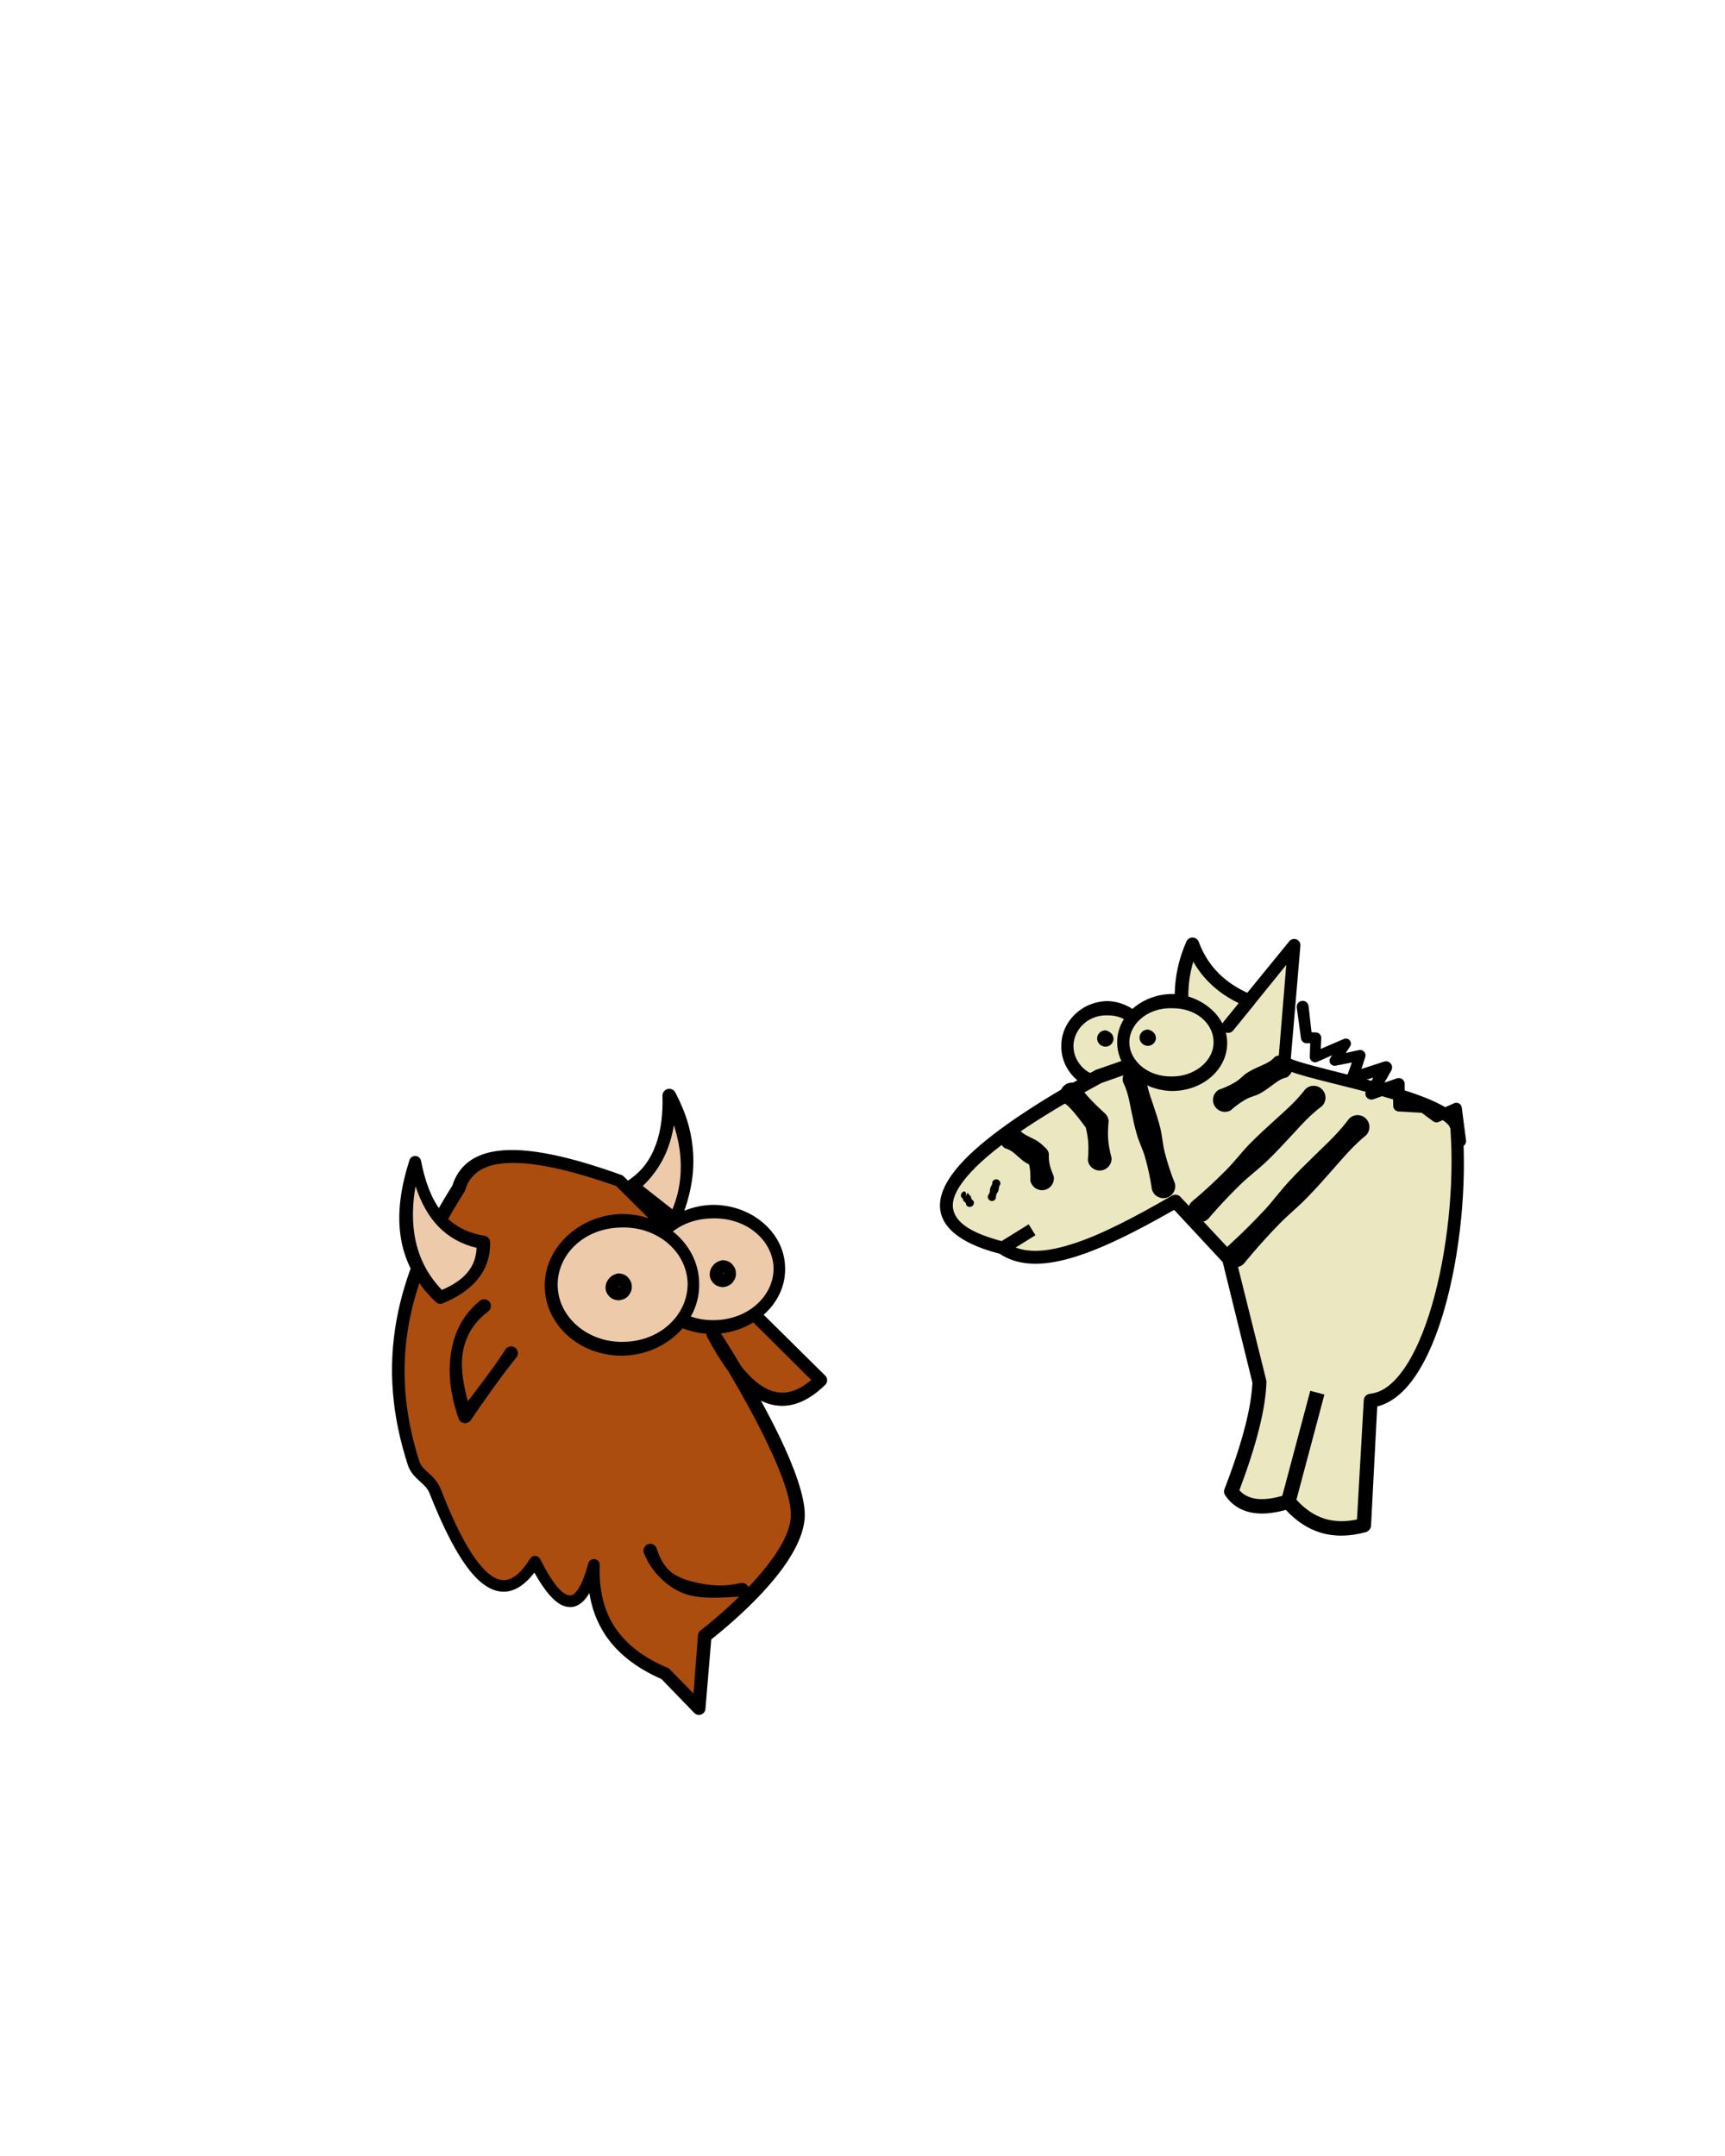 <svg width="2160" height="2700" viewBox="0 0 2160 2700" fill="none" xmlns="http://www.w3.org/2000/svg">
<path d="M1385.88 1357.82C1413.43 1358.14 1436.01 1337.09 1436.32 1310.8C1436.63 1284.51 1414.54 1262.94 1386.99 1262.62C1359.44 1262.3 1336.85 1283.35 1336.55 1309.64C1336.24 1335.93 1358.33 1357.5 1385.88 1357.82Z" fill="#EBE7C0"/>
<path fill-rule="evenodd" clip-rule="evenodd" d="M1387.09 1253.66C1402.9 1254.26 1416.9 1260.83 1427.23 1270.78C1437.98 1281.14 1444.83 1295.21 1444.84 1310.9C1444.87 1326.74 1438.05 1341.12 1426.98 1351.36C1416.34 1361.2 1401.74 1367.04 1385.77 1366.92C1369.93 1366.33 1355.77 1359.88 1345.56 1349.73C1335.04 1339.31 1328.56 1325.11 1328.97 1309.55C1328.93 1293.99 1335.74 1279.95 1346.51 1269.77C1356.95 1259.93 1371.27 1253.82 1387.09 1253.66ZM1386.88 1271.54C1375.59 1271.2 1365.14 1274.97 1357.44 1281.77C1349.51 1288.71 1344.4 1298.61 1344.12 1309.73C1344.15 1320.85 1349.03 1330.8 1356.8 1337.99C1364.34 1344.9 1374.71 1348.91 1385.98 1348.7C1397.13 1348.9 1407.27 1344.72 1414.8 1337.98C1422.46 1331.11 1427.53 1321.55 1427.8 1310.71C1428.07 1299.72 1423.72 1289.57 1416.14 1282.39C1408.67 1275.34 1398.2 1271.4 1386.88 1271.54Z" fill="black"/>
<path fill-rule="evenodd" clip-rule="evenodd" d="M1375.7 1348.04C1174.38 1457.87 1129.48 1530.63 1255.55 1562.87C1301.64 1595.21 1384.16 1555.03 1471.86 1504.53L1538.85 1576.42L1577.02 1730.53C1575.99 1764.43 1563.47 1811.09 1541.73 1867.88C1555.49 1887.77 1579.82 1891.19 1613.22 1880.46C1639.65 1912.15 1671.64 1919.96 1707.78 1910.01L1716.27 1754.06C1792.47 1746.35 1833.91 1548.4 1823.82 1413.79C1820.78 1373.22 1627.59 1345.86 1608.31 1329.87L1620.5 1183.72L1537.8 1285.44L1564.07 1253.13C1528.22 1238.45 1505.13 1214.51 1493.22 1182.5C1473.76 1227.11 1477.29 1268.29 1489.28 1308.35L1375.7 1348.04Z" fill="#EBE7C0"/>
<path fill-rule="evenodd" clip-rule="evenodd" d="M1561.8 1243.28L1614.42 1178.8C1616.59 1176.09 1620.24 1175.18 1623.44 1176.45C1626.63 1177.71 1628.6 1180.94 1628.32 1184.35L1616.31 1325.87C1621.96 1328.6 1632.51 1331.52 1645.77 1335.08C1686.71 1346.07 1751.89 1360.27 1791.98 1377.66C1805.26 1383.48 1815.92 1389.68 1822.52 1396.17C1828.06 1401.56 1831.01 1407.39 1831.45 1413.2C1836.89 1483.54 1828.45 1570.92 1808.47 1640.15C1796.57 1681.37 1780.45 1716.25 1760.97 1737.79C1749.9 1750.01 1737.66 1758.13 1724.53 1761.32L1716.78 1910.53C1716.57 1914.35 1713.91 1917.66 1710.18 1918.71C1689.87 1924.34 1670.75 1924.66 1653.02 1919.2C1637.66 1914.38 1623.28 1905.2 1610.13 1890.86C1592.59 1895.77 1577.47 1896.69 1564.99 1893.81C1552.21 1890.8 1541.94 1883.99 1534.34 1872.98C1532.66 1870.51 1532.28 1867.43 1533.34 1864.65C1544.74 1835.03 1553.59 1808.18 1559.55 1784.5C1564.62 1764.36 1567.6 1746.59 1568.2 1731.38L1531.07 1580.62L1470.24 1515.16C1417.47 1545.18 1366.75 1570.93 1324.84 1579.51C1296.07 1585.39 1271.2 1583.19 1251.94 1570.2C1192.53 1554.7 1170.13 1528.58 1178.79 1496.88C1182.42 1483.62 1191.88 1468.78 1207.49 1452.59C1238.07 1420.94 1292.94 1383.37 1371.43 1340.21C1371.86 1339.94 1372.3 1339.74 1372.76 1339.61L1478.71 1302.84C1473.63 1283.81 1470.6 1264.6 1470.95 1244.81C1471.33 1223.6 1475.61 1201.74 1485.55 1179.14C1486.91 1176.01 1490.04 1174 1493.46 1174.11C1496.87 1174.22 1499.89 1176.37 1501.08 1179.59C1506.76 1194.94 1515.21 1208.35 1526.66 1219.6C1536.26 1228.99 1547.94 1236.91 1561.8 1243.28ZM1254.15 1554.26L1288.09 1533.23L1296.57 1546.91L1271.76 1562.31C1291.16 1569.7 1315.64 1566.58 1343.28 1557.69C1380.7 1545.7 1423.5 1522.73 1467.67 1497.25C1471.06 1495.31 1475.35 1495.91 1478.02 1498.8L1545.11 1570.62C1546.1 1571.65 1546.81 1572.96 1547.16 1574.4L1585.55 1728.37C1585.74 1729.13 1585.83 1729.95 1585.8 1730.77C1585.32 1747.27 1582.25 1766.75 1576.75 1788.8C1571.02 1811.79 1562.65 1837.76 1551.92 1866.3C1557.88 1872.92 1565.82 1876.42 1575.5 1877.22C1584.28 1877.93 1594.35 1876.48 1605.64 1873.27L1640.69 1741.71L1658.39 1746.42L1623.33 1878.12C1634.09 1890.05 1645.79 1897.83 1658.44 1901.86C1671.17 1905.83 1684.78 1905.92 1699.18 1902.88L1707.67 1753.55C1707.9 1749.32 1711.18 1745.88 1715.41 1745.45C1731.19 1743.93 1744.96 1732.62 1757.2 1715.43C1771.46 1695.4 1783.35 1667.5 1792.74 1635.53C1812.58 1568.14 1821.17 1482.95 1816.2 1414.38C1815.9 1410.29 1812.26 1406.9 1807.25 1403.16C1797.47 1396.01 1782.2 1389.42 1764.43 1383.28C1723.9 1369.23 1670.78 1357.76 1637.23 1348.56C1620.14 1343.86 1607.8 1339.35 1603.43 1335.75C1601.51 1334.16 1600.49 1331.69 1600.7 1329.23L1610.61 1208.37L1571.28 1256.97C1571.03 1257.38 1570.74 1257.85 1570.4 1258.26L1544.07 1290.57C1541.25 1294.01 1536.16 1294.5 1532.7 1291.73C1529.24 1288.89 1528.71 1283.84 1531.53 1280.32L1551.05 1256.26C1537.04 1249.47 1525.11 1241.15 1515.12 1231.41C1506.82 1223.33 1499.85 1214.31 1494.18 1204.28C1490.07 1218.22 1488.19 1231.78 1488.01 1245.08C1487.73 1265.82 1491.6 1286 1497.59 1305.85C1498.93 1310.31 1496.52 1314.99 1492.15 1316.5L1379.33 1356.2C1294.33 1402.22 1237.52 1441.48 1210.31 1474.05C1196.4 1490.67 1190.31 1504.86 1194.31 1517.33C1199.5 1533.49 1219.81 1545.06 1254.15 1554.26Z" fill="black"/>
<path d="M1383.72 1305.49C1386.77 1305.53 1389.27 1303.32 1389.3 1300.56C1389.33 1297.8 1386.89 1295.54 1383.84 1295.5C1380.79 1295.47 1378.3 1297.67 1378.27 1300.43C1378.23 1303.19 1380.68 1305.46 1383.72 1305.49Z" fill="black"/>
<path fill-rule="evenodd" clip-rule="evenodd" d="M1383.9 1290.29C1386.16 1290.69 1388.11 1291.43 1389.74 1292.68C1390.49 1293.26 1391.22 1293.83 1391.85 1294.5C1393.38 1296.14 1394.13 1298.31 1394.27 1300.62C1394.45 1303.57 1393.08 1306.25 1390.94 1308.19C1389.1 1309.88 1386.48 1310.81 1383.66 1310.79C1380.91 1310.39 1378.46 1309.45 1376.8 1307.63C1374.95 1305.62 1373.59 1303.16 1373.85 1300.38C1373.67 1297.6 1375.06 1295.16 1376.97 1293.21C1378.69 1291.46 1381.16 1290.58 1383.9 1290.29Z" fill="black"/>
<path d="M1466.72 1357.18C1500.3 1357.57 1527.79 1334.72 1528.12 1306.15C1528.45 1277.57 1501.51 1254.09 1467.93 1253.7C1434.35 1253.3 1406.87 1276.15 1406.53 1304.73C1406.2 1333.31 1433.15 1356.79 1466.72 1357.18Z" fill="#EBE7C0"/>
<path fill-rule="evenodd" clip-rule="evenodd" d="M1468.04 1244.77C1485.97 1245.35 1501.98 1251.85 1514.04 1261.63C1527.93 1272.92 1536.66 1288.67 1536.65 1306.25C1536.65 1323.97 1527.87 1340.04 1513.63 1351.07C1501.26 1360.72 1484.69 1366.46 1466.62 1366.25C1448.66 1365.67 1432.52 1359.25 1420.55 1349.32C1406.91 1337.96 1398.54 1322.07 1398.97 1304.64C1398.96 1287.21 1407.69 1271.51 1421.6 1260.48C1433.8 1250.83 1450.09 1244.86 1468.04 1244.77ZM1467.83 1262.65C1453.96 1262.19 1441.14 1266.19 1431.49 1273.35C1421.17 1281.02 1414.41 1292.21 1414.11 1304.82C1414.12 1317.43 1420.62 1328.7 1430.76 1336.61C1440.24 1343.99 1452.98 1348.22 1466.83 1348.08C1480.57 1348.24 1493.12 1343.94 1502.61 1336.78C1512.62 1329.18 1519.32 1318.36 1519.6 1306.05C1519.89 1293.59 1513.9 1282.1 1503.96 1274.19C1494.56 1266.67 1481.72 1262.51 1467.83 1262.65Z" fill="black"/>
<path fill-rule="evenodd" clip-rule="evenodd" d="M1835.75 1428.19C1836.21 1432.22 1833.28 1435.94 1829.2 1436.37C1825.12 1436.87 1821.43 1433.89 1820.98 1429.86L1817.91 1397.68L1801.46 1405C1799.23 1406.06 1796.62 1405.76 1794.66 1404.3L1780.18 1393.56L1751.2 1391.92C1747.46 1391.68 1744.55 1388.57 1744.53 1384.89L1744.34 1367.76L1719.77 1376.61C1716.8 1377.67 1713.5 1376.75 1711.47 1374.4C1709.44 1371.99 1709.11 1368.57 1710.64 1365.79L1719.63 1349.52L1695.71 1356.82C1693.13 1357.61 1690.3 1356.89 1688.4 1354.96C1686.5 1353.03 1685.85 1350.15 1686.73 1347.57L1692.77 1330.58L1672.46 1334.57C1669.93 1335.09 1667.33 1334.04 1665.89 1331.9C1664.44 1329.77 1664.41 1326.98 1665.83 1324.81L1668.05 1321.49L1649.37 1329.8C1647.28 1330.73 1644.88 1330.5 1643 1329.25C1641.12 1327.93 1640.03 1325.8 1640.12 1323.48L1640.58 1306.5L1635.84 1306.51C1632.37 1306.4 1629.5 1303.78 1629.06 1300.36L1623.78 1261.74C1623.27 1257.64 1626.17 1253.93 1630.24 1253.43C1634.31 1252.86 1638.03 1255.77 1638.54 1259.87L1642.26 1292.74L1647.77 1292.94C1649.59 1292.96 1651.34 1293.73 1652.59 1295.04C1653.85 1296.42 1654.51 1298.2 1654.45 1300.04L1653.82 1313.55L1682.75 1301.12C1685.32 1299.99 1688.3 1300.71 1690.11 1302.85C1691.91 1304.98 1692.09 1308.06 1690.55 1310.36L1685.08 1318.69L1701.73 1314.99C1704.1 1314.47 1706.56 1315.32 1708.18 1317.11C1709.79 1318.97 1710.31 1321.51 1709.53 1323.82L1704.74 1338.7L1733.19 1329.42C1736.19 1328.49 1739.46 1329.49 1741.44 1331.9C1743.43 1334.31 1743.73 1337.73 1742.2 1340.51L1733.58 1355.83L1749.11 1350.48C1751.35 1349.69 1753.83 1350.06 1755.77 1351.38C1757.71 1352.77 1758.87 1354.96 1758.87 1357.35L1758.8 1378.23L1783.06 1379.95C1784.39 1380.03 1785.67 1380.52 1786.74 1381.29L1799.61 1391.06L1820.97 1381.55C1822.93 1380.68 1825.18 1380.85 1827.04 1381.89C1828.9 1382.94 1830.14 1384.79 1830.38 1386.98L1835.75 1428.19Z" fill="black"/>
<path fill-rule="evenodd" clip-rule="evenodd" d="M1209.24 1499.01C1210.1 1495.88 1211.56 1492.08 1212.99 1495.44C1213.39 1496.4 1215.09 1497.24 1215.83 1498.75C1216.22 1499.5 1215.91 1500.38 1216.3 1501.14C1217.21 1502.86 1218.69 1503.49 1218.69 1503.49C1220.21 1505.96 1219.47 1509.16 1217.03 1510.7C1214.6 1512.17 1211.39 1511.45 1209.86 1509.05C1209.86 1509.05 1209.9 1507.41 1208.76 1505.83C1208.27 1505.21 1207.35 1505.06 1206.8 1504.37C1205.77 1503.06 1205.79 1501.15 1205.1 1500.39C1205.07 1500.33 1205.04 1500.33 1205.01 1500.33L1204.55 1500.05C1204.31 1499.98 1204.12 1499.97 1204.17 1499.84L1204.06 1499.77C1202.54 1497.36 1203.28 1494.16 1205.71 1492.62C1207.87 1491.28 1210.64 1491.66 1209.24 1499.01Z" fill="black"/>
<path fill-rule="evenodd" clip-rule="evenodd" d="M1242.5 1480.5C1243.38 1477.78 1246.31 1476.24 1249.05 1477.16C1251.78 1478.01 1253.29 1480.96 1252.41 1483.68C1252.41 1483.68 1251.83 1484.09 1251.35 1485.17C1250.68 1486.67 1250.87 1489.47 1249.88 1491.91C1249.39 1493.2 1248.35 1494.01 1247.92 1495.16C1246.87 1498.02 1247.03 1500.41 1247.03 1500.41C1246.15 1503.19 1243.21 1504.66 1240.48 1503.81C1237.74 1502.89 1236.24 1500.01 1237.11 1497.22C1237.11 1497.22 1238.66 1495.33 1239.45 1492.47C1239.78 1491.25 1239.43 1489.95 1239.75 1488.65C1240.39 1486.07 1242.16 1483.97 1242.49 1482.34C1242.73 1481.18 1242.5 1480.5 1242.5 1480.5Z" fill="black"/>
<path fill-rule="evenodd" clip-rule="evenodd" d="M1258.37 1437.97C1251.57 1433.38 1249.77 1424.15 1254.36 1417.31C1258.95 1410.54 1268.2 1408.74 1275.01 1413.32C1275.01 1413.32 1276.86 1416.07 1280.71 1418.98C1285.85 1422.87 1294.57 1425.9 1300.16 1429.79C1304.72 1432.98 1307.41 1436.01 1307.41 1436.01C1310.54 1438.17 1312.7 1441.4 1313.41 1445.09C1313.41 1445.09 1312.87 1450.54 1314 1456.56C1315.49 1464.43 1319.4 1472.86 1319.4 1472.86C1320.93 1480.93 1315.63 1488.72 1307.57 1490.26C1299.5 1491.74 1291.71 1486.46 1290.17 1478.39C1290.17 1478.39 1290.73 1469.19 1289.21 1461.25C1289 1460.23 1288.75 1459.2 1288.49 1458.17C1287.01 1457.47 1285.11 1456.5 1283.06 1455.11C1277.35 1451.43 1271.29 1444.46 1265.79 1441.12C1261.65 1438.62 1258.37 1437.97 1258.37 1437.97Z" fill="black"/>
<path fill-rule="evenodd" clip-rule="evenodd" d="M1331.27 1380.54C1325.81 1374.41 1326.35 1364.99 1332.48 1359.54C1338.61 1354.08 1348.02 1354.6 1353.48 1360.74C1353.48 1360.74 1354.98 1364.31 1358.45 1368.71C1366.83 1379.39 1384.48 1395.15 1384.48 1395.15C1386.67 1397.63 1388 1400.72 1388.26 1404C1388.26 1404 1386.78 1415.51 1387.67 1427.12C1388.58 1438.67 1391.81 1449.83 1391.81 1449.83C1392.49 1457.95 1386.4 1465.18 1378.22 1465.84C1370.04 1466.49 1362.84 1460.47 1362.17 1452.28C1362.17 1452.28 1363.53 1440.69 1362.51 1429.15C1361.95 1422.73 1360.65 1416.44 1359.62 1412.12C1355.32 1406.21 1345.84 1393.54 1338.64 1386.36C1334.66 1382.42 1331.27 1380.54 1331.27 1380.54Z" fill="black"/>
<path fill-rule="evenodd" clip-rule="evenodd" d="M1406.29 1355.28C1404.16 1347.34 1408.86 1339.14 1416.79 1337.05C1424.72 1334.89 1432.88 1339.63 1435.02 1347.5C1435.02 1347.5 1435.15 1352.75 1437.02 1361.1C1439.9 1373.76 1448.11 1392.96 1453.02 1413.22C1455.39 1422.93 1455.92 1433.04 1458.19 1442C1463.88 1464.72 1471.1 1481.73 1471.1 1481.73C1473.23 1489.67 1468.53 1497.8 1460.6 1499.96C1452.67 1502.06 1444.51 1497.39 1442.37 1489.45C1442.37 1489.45 1440.1 1471.13 1433.63 1448.61C1431.08 1439.71 1426.49 1430.72 1423.64 1421.06C1417.73 1401.14 1415.23 1380.43 1411.35 1367.97C1408.81 1359.89 1406.29 1355.28 1406.29 1355.28Z" fill="black"/>
<path fill-rule="evenodd" clip-rule="evenodd" d="M1596.12 1323.65C1603.2 1319.51 1612.32 1321.86 1616.48 1328.94C1620.63 1336.02 1618.26 1345.13 1611.18 1349.28C1611.18 1349.28 1608.09 1349.66 1603.53 1351.99C1596.72 1355.39 1587.86 1364.02 1577.1 1369.7C1571.86 1372.5 1565.97 1373.52 1561.15 1376.13C1549.12 1382.74 1541.28 1390.36 1541.28 1390.36C1534.2 1394.51 1525.08 1392.09 1520.92 1385.01C1516.77 1377.93 1519.15 1368.82 1526.22 1364.67C1526.22 1364.67 1536.65 1361.51 1548.29 1354.21C1552.94 1351.33 1556.71 1346.67 1561.7 1343.45C1571.94 1336.88 1583.78 1333.34 1590.08 1329.04C1594.29 1326.16 1596.12 1323.65 1596.12 1323.65Z" fill="black"/>
<path fill-rule="evenodd" clip-rule="evenodd" d="M1634.42 1364.09C1640.25 1358.29 1649.68 1358.33 1655.45 1364.2C1661.23 1370 1661.19 1379.41 1655.35 1385.21C1655.35 1385.21 1649.2 1389.58 1640.3 1397.86C1626.62 1410.74 1607.58 1433.78 1585.9 1454.55C1575.49 1464.46 1563.85 1473.06 1554.27 1482.36C1530.06 1505.76 1513.12 1526.17 1513.12 1526.17C1507.28 1531.97 1497.86 1531.92 1492.08 1526.06C1486.31 1520.26 1486.35 1510.84 1492.18 1505.04C1492.18 1505.04 1512.72 1488.29 1536.37 1464.27C1545.73 1454.76 1554.43 1443.19 1564.48 1432.87C1585.44 1411.42 1608.64 1392.58 1621.6 1379.02C1630.01 1370.18 1634.42 1364.09 1634.42 1364.09Z" fill="black"/>
<path fill-rule="evenodd" clip-rule="evenodd" d="M1689.09 1401.16C1694.75 1395.16 1704.18 1394.92 1710.12 1400.59C1716.07 1406.25 1716.3 1415.67 1710.64 1421.61C1710.64 1421.61 1704.05 1426.79 1694.5 1436.3C1679.8 1451 1659.22 1476.9 1635.91 1500.64C1624.73 1512.05 1612.26 1522.14 1601.97 1532.73C1575.94 1559.45 1557.63 1582.43 1557.63 1582.43C1551.97 1588.37 1542.55 1588.6 1536.6 1582.94C1530.65 1577.27 1530.42 1567.86 1536.08 1561.92C1536.08 1561.92 1558.09 1542.52 1583.55 1515.18C1593.62 1504.38 1603.06 1491.39 1613.87 1479.71C1636.42 1455.21 1661.3 1433.39 1675.24 1417.99C1684.3 1408 1689.09 1401.16 1689.09 1401.16Z" fill="black"/>
<path d="M1436.82 1304.47C1439.87 1304.51 1442.37 1302.3 1442.4 1299.54C1442.43 1296.78 1439.99 1294.52 1436.94 1294.48C1433.89 1294.45 1431.4 1296.65 1431.36 1299.41C1431.33 1302.17 1433.78 1304.44 1436.82 1304.47Z" fill="black"/>
<path fill-rule="evenodd" clip-rule="evenodd" d="M1437 1289.27C1439.26 1289.67 1441.2 1290.41 1442.84 1291.66C1443.59 1292.24 1444.32 1292.81 1444.95 1293.48C1446.48 1295.12 1447.23 1297.29 1447.37 1299.6C1447.55 1302.55 1446.17 1305.23 1444.04 1307.17C1442.19 1308.86 1439.58 1309.79 1436.76 1309.77C1434.01 1309.37 1431.56 1308.43 1429.89 1306.62C1428.05 1304.6 1426.69 1302.14 1426.95 1299.36C1426.77 1296.58 1428.16 1294.14 1430.07 1292.19C1431.78 1290.45 1434.26 1289.56 1437 1289.27Z" fill="black"/>
<path fill-rule="evenodd" clip-rule="evenodd" d="M574.159 1488.41C590.852 1432.16 669.39 1440.82 775.639 1478.66L1027.63 1728.49C984.102 1770.96 939.392 1759.69 892.952 1670.25C892.952 1670.25 1000.73 1835.39 998.981 1898.49C997.224 1961.52 882.455 2048.55 882.455 2048.55L875.171 2139.39L832.938 2095.99C764.594 2066.9 741.121 2018.93 743.659 1959.91C727.72 2019.7 703.768 2022.64 669.979 1955.6C632.923 2014.3 592.989 1989.96 544.885 1867.49C538.449 1851.1 522.861 1847.75 517.834 1832.17C481.913 1720.66 494.386 1613.09 574.159 1488.41Z" fill="#AA4D0F"/>
<path fill-rule="evenodd" clip-rule="evenodd" d="M566.381 1484.84C574.543 1459.19 593.868 1445.39 622.366 1441.4C659.672 1436.06 714.047 1448.36 778.182 1471.46C779.238 1471.81 780.193 1472.41 780.984 1473.24L1033.36 1722.75C1034.9 1724.26 1035.77 1726.32 1035.76 1728.57C1035.75 1730.74 1034.86 1732.78 1033.3 1734.29C1009.4 1757.68 984.887 1765.9 960.214 1757.23C957.749 1756.38 955.27 1755.29 952.778 1754.04C960.709 1768.53 968.668 1783.72 975.941 1798.77C994.468 1837.19 1008.36 1874.98 1007.72 1898.7C1007.07 1922.04 992.517 1948.64 973.059 1973.13C943.04 2010.95 901.988 2044.12 890.618 2053.04L883.333 2140.09C883.076 2143.27 880.972 2146.04 877.951 2147.14C874.923 2148.23 871.545 2147.4 869.303 2145.14L828.306 2102.71C795.482 2088.32 772.792 2069.68 758.101 2047.72C747.448 2031.76 740.968 2014.13 738.001 1995C735.654 1999.02 733.209 2002.35 730.693 2004.82C723.188 2012.39 714.886 2014.34 705.885 2011.11C695.321 2007.39 682.758 1993.96 669.138 1969.41C657.848 1984.07 646.058 1991.84 634.266 1993.11C623.047 1994.36 611.341 1989.98 599.399 1979.01C580.356 1961.43 559.864 1925.77 537.948 1870.24C535.4 1863.81 531.041 1859.83 526.835 1856.08C522.851 1852.47 518.915 1848.95 515.767 1844.55C513.663 1841.66 511.903 1838.38 510.644 1834.47C490.918 1773.77 485.33 1714.2 496.651 1652.45C506.464 1598.88 529.028 1543.7 566.381 1484.84ZM911.543 1716.5C902.866 1704.9 894.16 1690.89 885.452 1674.18C883.378 1670.21 884.799 1665.21 888.691 1662.93C892.578 1660.73 897.57 1661.9 900.032 1665.63C900.032 1665.63 912.039 1683.95 928.01 1710.83C940.651 1726.97 953.137 1737.14 965.72 1741.58C982.712 1747.68 999.279 1742.24 1015.82 1728.21C977.572 1690.2 771.498 1485.21 771.498 1485.21C722.171 1467.96 679.029 1457.04 645.609 1456.37C612.731 1455.69 589.824 1465.03 582.308 1490.81C582.083 1491.59 581.747 1492.29 581.318 1493C544.587 1550.06 522.197 1603.46 512.399 1655.41C501.24 1714.44 506.425 1771.61 525.027 1829.87C527.034 1836.09 531.333 1839.84 535.597 1843.74C539.415 1847.2 543.296 1850.72 546.562 1855.2C548.595 1858.01 550.397 1861.13 551.827 1864.81C572.421 1917.43 591.245 1951.67 609.246 1968.35C617.379 1975.86 625.07 1979.59 632.73 1978.75C643.657 1977.58 653.637 1968 663.922 1951.82C665.3 1949.61 667.741 1948.3 670.325 1948.46C672.901 1948.62 675.213 1950.1 676.371 1952.39C689.735 1978.81 700.642 1993.91 710.76 1997.49C715.69 1999.21 719.642 1996.31 723.516 1990.7C728.431 1983.58 732.684 1972.54 736.534 1958.02C737.505 1954.35 741.055 1952 744.775 1952.59C748.502 1953.18 751.19 1956.44 751.029 1960.24C749.852 1989.86 755.462 2016.58 770.798 2039.14C784.402 2059.12 805.612 2075.86 836.06 2088.7C837.033 2089.13 837.917 2089.73 838.652 2090.48L868.387 2120.84L873.97 2047.87C874.164 2045.46 875.379 2043.26 877.313 2041.81C877.313 2041.81 925.573 2005.02 959.362 1962.3C976.169 1940.98 989.68 1918.43 990.244 1898.2C990.862 1876.34 977.324 1841.72 960.326 1806.34C944.851 1774.1 926.268 1741.25 911.543 1716.5Z" fill="black"/>
<path fill-rule="evenodd" clip-rule="evenodd" d="M791.326 1485.41C823.258 1462.65 839.014 1425.01 838.071 1372.06C865.907 1426.56 866.899 1477.73 844.949 1526.24L791.326 1485.41Z" fill="#ECCAAA"/>
<path fill-rule="evenodd" clip-rule="evenodd" d="M786.389 1478.5C794.664 1472.92 801.983 1466.44 807.908 1458.6C813.705 1450.92 818.193 1442.11 821.645 1432.33C827.678 1415.35 830.199 1395.29 829.519 1372.23C829.452 1368.28 832.133 1364.79 835.991 1363.75C839.862 1362.87 843.88 1364.69 845.693 1368.2C852.418 1381.17 857.79 1393.95 861.47 1406.63C865.521 1420.61 867.584 1434.42 868.106 1447.96C868.766 1464.98 866.653 1481.46 862.485 1497.85C859.783 1508.38 856.307 1518.94 851.694 1529.3C850.761 1531.34 848.946 1532.86 846.761 1533.39C844.579 1533.99 842.265 1533.52 840.475 1532.18L786.18 1492.22C784.033 1490.58 782.791 1488.06 782.829 1485.35C782.875 1482.63 784.189 1480.12 786.389 1478.5ZM804.794 1485.25L841.979 1514.47C844.669 1507.81 846.91 1501.16 848.566 1494.38C852.181 1479.48 853.129 1464.27 851.982 1448.89C851.055 1436.6 848.477 1424.28 844.65 1411.61C844.393 1410.76 844.129 1409.92 843.857 1409.07C842.131 1419.35 839.616 1428.87 836.331 1437.72C832.182 1448.84 826.704 1458.75 820.222 1467.69C815.635 1474.1 810.527 1479.9 804.794 1485.25Z" fill="black"/>
<path fill-rule="evenodd" clip-rule="evenodd" d="M605.246 1555.91C606.269 1585.01 591.233 1608.91 551.374 1624.85C504.607 1580.03 499.534 1521.7 519.849 1455.11C530.17 1507.72 553.081 1547.19 605.246 1555.91Z" fill="#ECCAAA"/>
<path fill-rule="evenodd" clip-rule="evenodd" d="M613.741 1555.59C614.037 1573.94 608.603 1590.21 596.136 1604.35C586.727 1614.93 573.254 1624.53 554.345 1632.28C551.435 1633.45 548.102 1632.85 545.84 1630.67C520.003 1606.31 505.694 1577.99 501.379 1546.51C497.419 1517.65 502.037 1486.22 512.713 1452.92C513.711 1449.64 516.809 1447.46 520.231 1447.67C523.651 1447.8 526.51 1450.27 527.173 1453.66C531.974 1478.08 539.38 1499.63 551.805 1516.09C564.367 1532.69 582.113 1543.72 606.645 1547.5C610.63 1548.16 613.602 1551.57 613.741 1555.59ZM520.34 1485.62C516.718 1506.17 516.048 1525.71 518.676 1544.07C522.446 1570.38 533.138 1594.39 553.294 1615.42C567.121 1609.53 577.541 1602.56 584.677 1594.3C592.684 1585.09 596.311 1574.37 596.797 1562.74C577.235 1558.03 561.855 1549.03 549.681 1536.75C536.398 1523.35 527.089 1505.88 520.34 1485.62Z" fill="black"/>
<path fill-rule="evenodd" clip-rule="evenodd" d="M633.165 1689.58C635.94 1685.86 641.26 1685.01 645.05 1687.76C648.832 1690.52 649.659 1695.84 646.894 1699.64C646.894 1699.64 638.685 1709.64 628.885 1722.78C611.713 1745.97 589.324 1778.68 589.324 1778.68C587.416 1781.29 584.209 1782.62 581.01 1782.1C577.813 1781.64 575.154 1779.4 574.129 1776.33C571.009 1766.97 568.418 1757.98 566.628 1749.36C561.438 1724.33 562.207 1702.31 566.947 1683.2C572.284 1661.66 583.187 1643.53 600.955 1628.92C604.643 1626.03 609.991 1626.65 612.892 1630.28C615.795 1634 615.159 1639.36 611.47 1642.25C599.884 1650.95 591.096 1661.28 585.565 1673.67C581.912 1681.84 579.534 1690.73 578.691 1700.44C577.577 1713.41 579.445 1727.45 582.847 1742.85C583.712 1746.77 584.681 1750.85 585.774 1754.92C594.391 1743.75 606.757 1727.44 616.559 1713.84C626.167 1700.47 633.165 1689.58 633.165 1689.58Z" fill="black"/>
<path d="M895.134 1661.85C849.406 1663.17 811.405 1631.89 810.257 1592C809.108 1552.1 845.247 1518.69 890.975 1517.37C936.703 1516.06 974.704 1547.33 975.853 1587.23C977.002 1627.13 940.863 1660.54 895.134 1661.85Z" fill="#ECCAAA"/>
<path fill-rule="evenodd" clip-rule="evenodd" d="M890.732 1508.89C914.569 1508.44 936.38 1516.17 952.779 1529.1C970.966 1543.37 982.604 1563.95 983.067 1587.02C983.94 1610.08 973.497 1631.3 956.176 1646.59C940.548 1660.44 919.226 1669.42 895.384 1670.49C871.43 1671.18 849.362 1663.68 832.804 1650.84C814.312 1636.5 802.624 1615.53 802.146 1592.23C801.656 1569.01 812.46 1547.94 830.013 1532.64C845.733 1519.02 866.926 1509.89 890.732 1508.89ZM891.22 1525.84C871.346 1526.18 853.204 1532.9 840.023 1544.28C826.008 1556.3 817.699 1573.35 818.369 1591.76C819.042 1610.02 828.722 1626.09 843.3 1637.13C857.035 1647.66 875.159 1653.8 894.887 1653.23C914.738 1652.89 932.769 1646.1 946.025 1634.87C960.241 1622.85 969.02 1606.02 968.648 1587.44C967.959 1568.87 958.223 1552.49 943.347 1541.3C929.459 1530.86 911.073 1525.04 891.22 1525.84Z" fill="black"/>
<path d="M781.531 1689.1C732.369 1690.52 691.482 1655.78 690.208 1611.52C688.934 1567.26 727.755 1530.23 776.917 1528.81C826.08 1527.4 866.967 1562.13 868.241 1606.4C869.515 1650.66 830.694 1687.69 781.531 1689.1Z" fill="#ECCAAA"/>
<path fill-rule="evenodd" clip-rule="evenodd" d="M776.673 1520.35C802.458 1519.86 826.043 1528.55 843.672 1543C862.728 1558.69 874.932 1581.11 875.454 1606.19C876.384 1631.26 865.479 1654.26 847.374 1671.02C830.607 1686.54 807.573 1696.66 781.78 1697.74C755.877 1698.49 732.022 1689.98 714.227 1675.54C694.877 1659.77 682.632 1637.09 682.094 1611.76C681.543 1586.51 692.816 1563.58 711.148 1546.9C728.011 1531.55 750.919 1521.35 776.673 1520.35ZM777.16 1537.26C755.46 1537.63 735.697 1545.42 721.419 1558.29C706.418 1571.78 697.588 1590.77 698.32 1611.29C699.056 1631.63 709.376 1649.64 725.043 1662.17C739.941 1674.03 759.732 1681.1 781.28 1680.4C802.958 1680.12 822.601 1672.25 836.959 1659.55C852.16 1646.05 861.461 1627.22 861.034 1606.6C860.28 1585.92 849.903 1567.65 833.967 1555.05C818.902 1543.19 798.845 1536.38 777.16 1537.26Z" fill="black"/>
<path fill-rule="evenodd" clip-rule="evenodd" d="M774.592 1594.59C779.143 1594.98 783.28 1596.46 786.114 1599.48C789.027 1602.59 791.228 1606.48 791.011 1610.96C791.501 1615.42 789.495 1619.41 786.798 1622.72C784.158 1625.95 780.109 1627.66 775.565 1628.39C770.898 1628.51 766.521 1626.94 763.456 1624.02C760.198 1620.91 758.024 1616.64 758.239 1611.9C758.425 1607.31 760.408 1603.35 763.427 1600.19C766.289 1597.2 770.082 1595.29 774.592 1594.59ZM774.732 1611.29C774.574 1611.06 774.451 1610.79 774.27 1610.92C774.106 1611.02 774.444 1611.23 774.464 1611.44L774.732 1611.29ZM775.416 1611.36C775.588 1611.57 775.727 1611.82 775.892 1611.69C776.097 1611.52 776.578 1611.65 776.592 1611.38C776.563 1611.1 776.101 1611.24 775.891 1611.08C775.73 1610.97 775.587 1611.17 775.416 1611.36Z" fill="black"/>
<path fill-rule="evenodd" clip-rule="evenodd" d="M905.021 1578.05C909.572 1578.44 913.71 1579.92 916.544 1582.95C919.457 1586.06 921.658 1589.94 921.44 1594.43C921.931 1598.89 919.925 1602.87 917.228 1606.18C914.588 1609.41 910.538 1611.12 905.994 1611.86C901.328 1611.98 896.95 1610.4 893.885 1607.48C890.627 1604.37 888.454 1600.1 888.669 1595.37C888.855 1590.77 890.838 1586.82 893.857 1583.66C896.719 1580.66 900.511 1578.76 905.021 1578.05ZM905.162 1594.75C905.004 1594.52 904.881 1594.26 904.7 1594.38C904.536 1594.48 904.874 1594.7 904.893 1594.9L905.162 1594.75ZM905.846 1594.82C906.018 1595.03 906.157 1595.29 906.322 1595.16C906.527 1594.99 907.008 1595.12 907.022 1594.84C906.993 1594.56 906.531 1594.7 906.321 1594.55C906.16 1594.44 906.016 1594.64 905.846 1594.82Z" fill="black"/>
<path fill-rule="evenodd" clip-rule="evenodd" d="M928.004 1982.41C932.647 1981.73 936.961 1984.94 937.631 1989.65C938.299 1994.27 935.076 1998.55 930.432 1999.23C925.54 1999.6 920.824 1999.66 916.264 2000.02C893.493 2001.45 874.286 2001.54 858.621 1996.34C845.622 1991.98 835.531 1984.53 826.895 1975.95C818.253 1967.44 811.121 1957.27 806.202 1944.63C804.665 1940.18 807.005 1935.39 811.437 1933.79C815.87 1932.27 820.717 1934.61 822.254 1939.05C825.902 1950.88 831.268 1961.03 839.694 1968.22C843.34 1971.37 847.673 1973.64 852.235 1975.76C857.378 1978.17 863.063 1979.79 869.178 1981.24C881.464 1984.21 895.736 1986.51 912.285 1985.03C917.361 1984.57 922.566 1983.5 928.004 1982.41Z" fill="black"/>
</svg>

